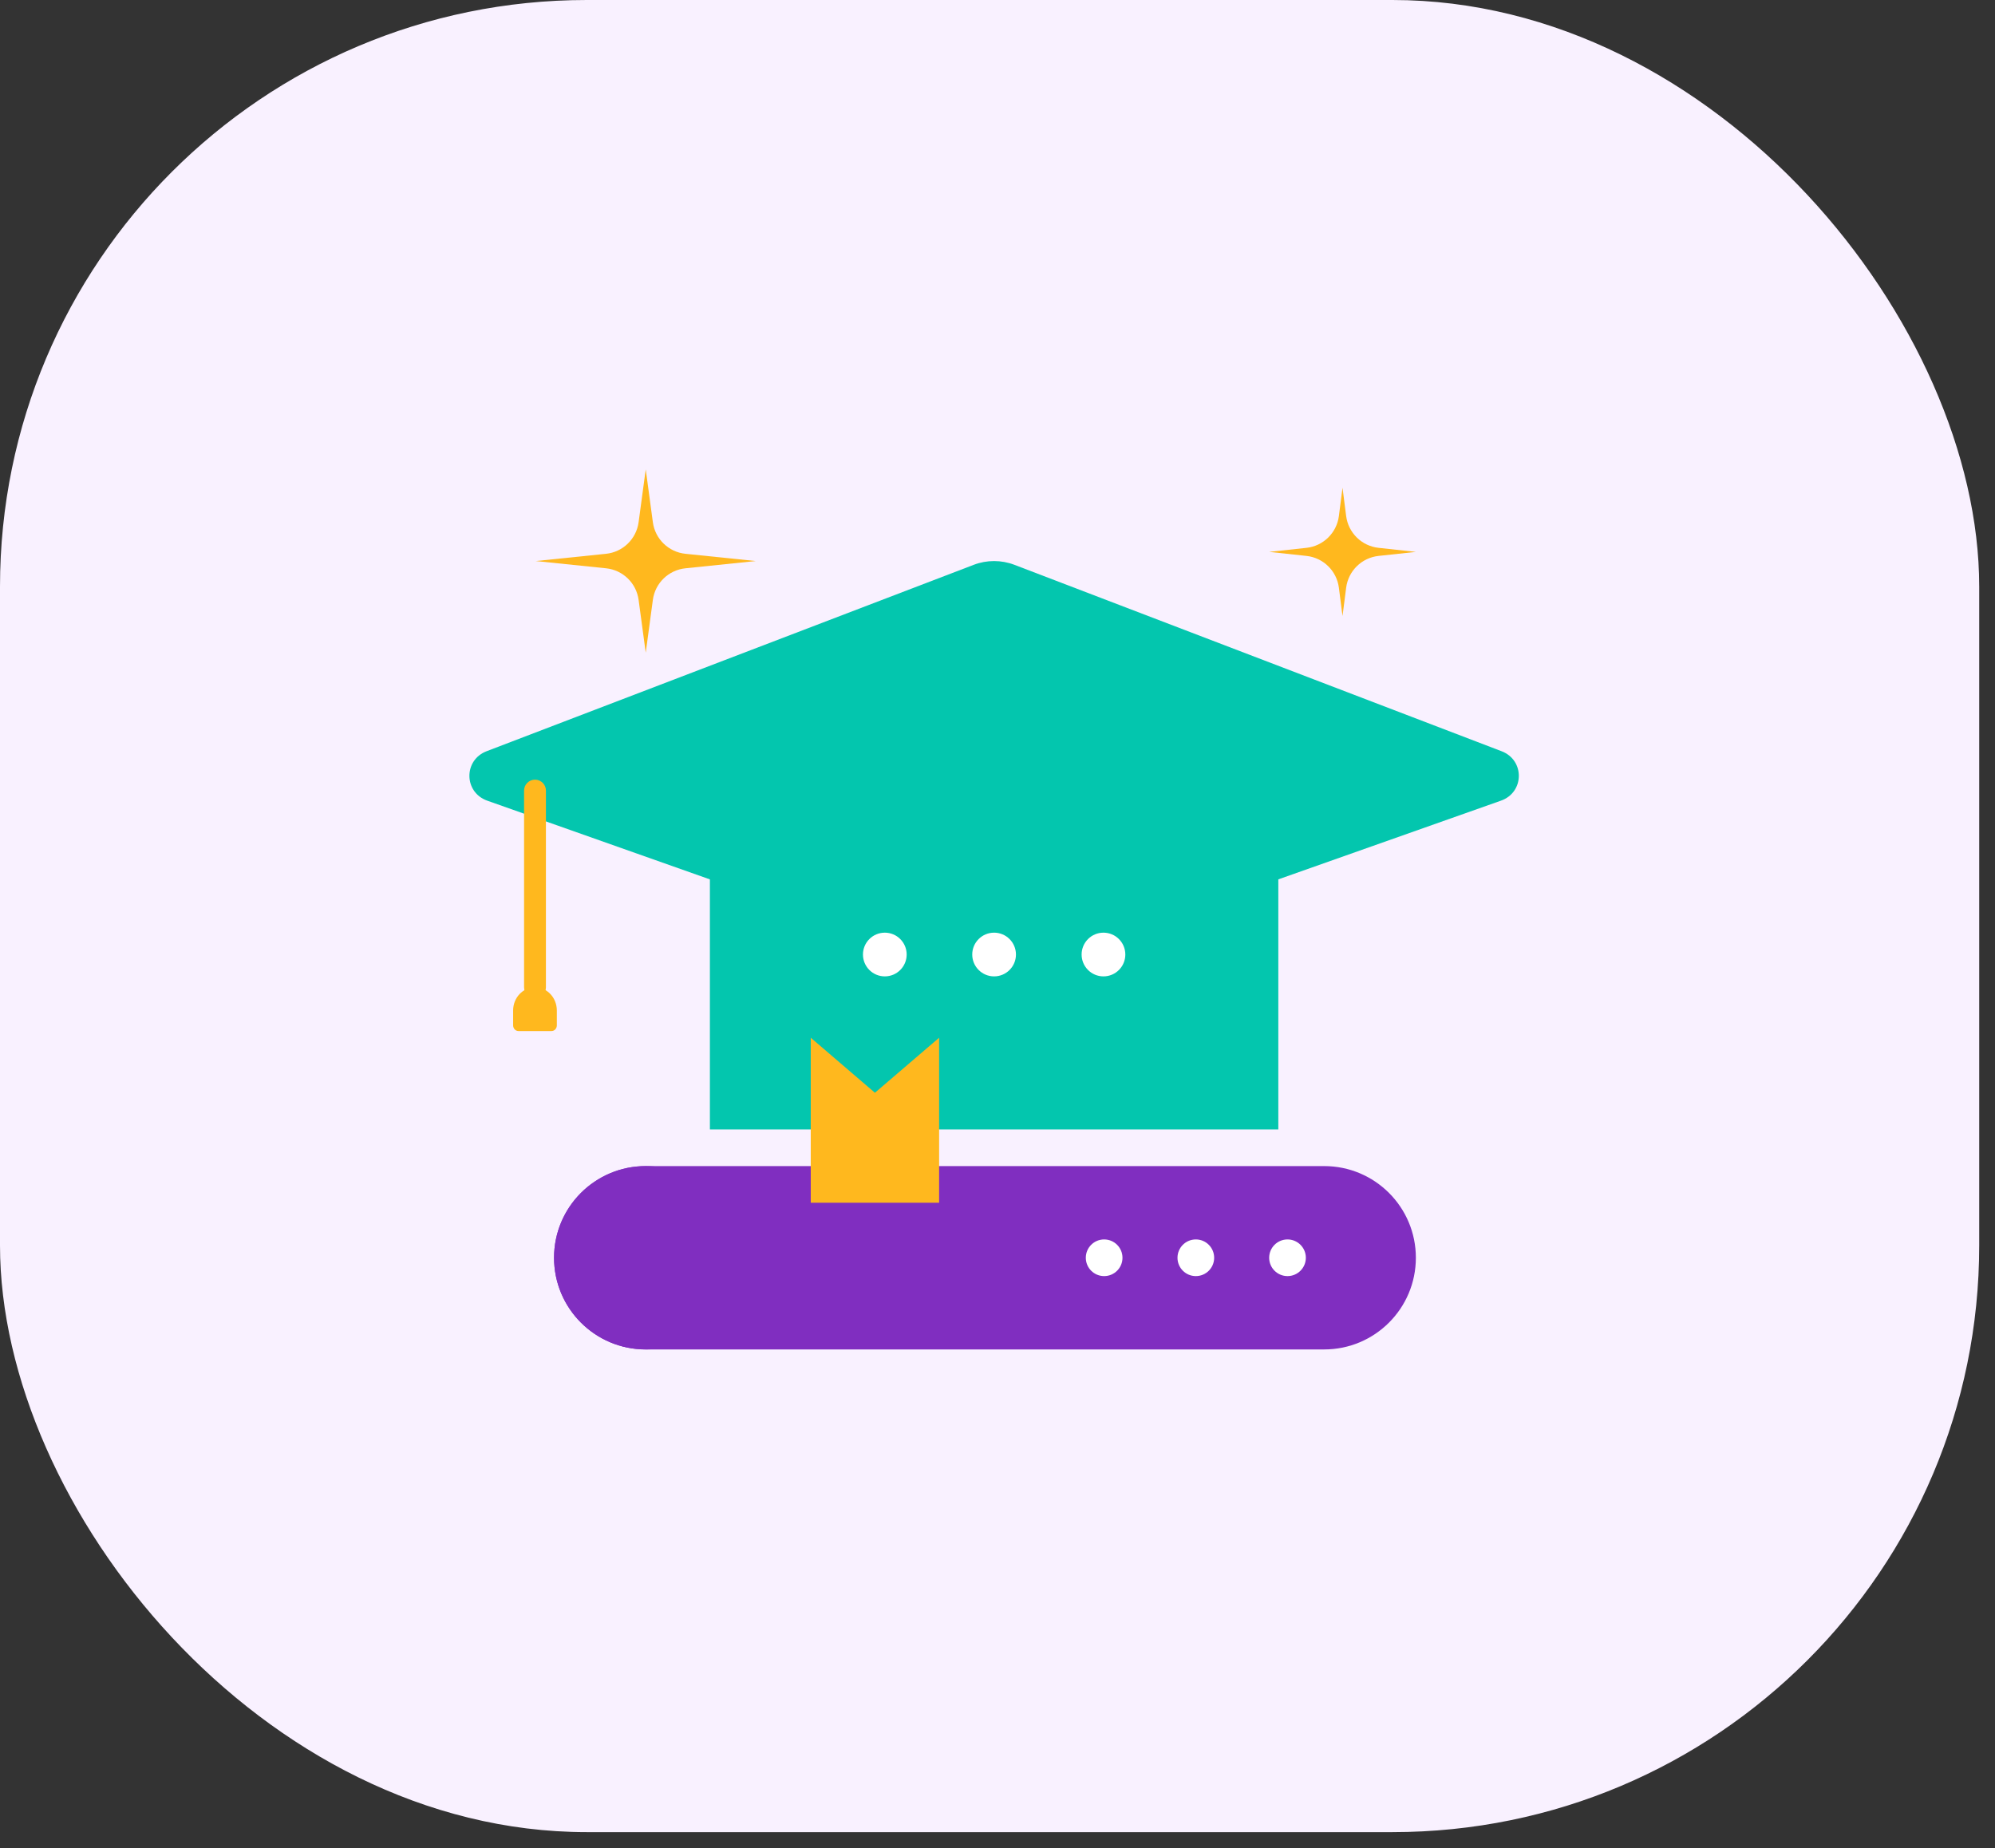 <svg width="68" height="63" viewBox="0 0 68 63" fill="none" xmlns="http://www.w3.org/2000/svg">
<rect x="0" y="0" width="68" height="63" fill="#333333" stroke="none"/>
<rect width="67.462" height="62.454" rx="20" fill="#F9F1FF"/>
<path d="M21.767 17.802L22.01 16L22.253 17.802C22.33 18.375 22.79 18.819 23.364 18.878L25.76 19.125L23.364 19.372C22.79 19.431 22.33 19.875 22.253 20.448L22.01 22.25L21.767 20.448C21.689 19.875 21.23 19.431 20.656 19.372L18.26 19.125L20.656 18.878C21.23 18.819 21.689 18.375 21.767 17.802Z" fill="#FFB81E"/>
<path d="M45.636 17.592L45.76 16.625L45.884 17.592C45.958 18.165 46.415 18.613 46.99 18.675L48.26 18.813L46.99 18.95C46.415 19.012 45.958 19.46 45.884 20.033L45.76 21L45.636 20.033C45.562 19.46 45.105 19.012 44.53 18.95L43.26 18.813L44.53 18.675C45.105 18.613 45.562 18.165 45.636 17.592Z" fill="#FFB81E"/>
<g style="mix-blend-mode:multiply">
<path d="M33.191 19.253L16.588 25.607C15.793 25.91 15.808 27.011 16.61 27.294L33.238 33.173C33.654 33.321 34.111 33.321 34.529 33.173L51.161 27.293C51.961 27.011 51.976 25.913 51.184 25.609L34.575 19.253C34.13 19.083 33.636 19.083 33.191 19.253Z" fill="#03C6AE"/>
</g>
<g style="mix-blend-mode:multiply">
<path fill-rule="evenodd" clip-rule="evenodd" d="M18.236 26.577C18.03 26.577 17.863 26.744 17.863 26.949V33.656C17.863 33.862 18.03 34.029 18.236 34.029C18.442 34.029 18.608 33.862 18.608 33.656V26.949C18.608 26.744 18.442 26.577 18.236 26.577Z" fill="#FFB81E"/>
</g>
<g style="mix-blend-mode:multiply">
<path d="M17.672 35.147H18.798C18.899 35.147 18.98 35.06 18.98 34.953V34.447C18.98 34.01 18.648 33.656 18.237 33.656H18.234C17.823 33.656 17.49 34.01 17.49 34.447V34.953C17.49 35.06 17.572 35.147 17.672 35.147Z" fill="#FFB81E"/>
</g>
<g style="mix-blend-mode:multiply">
<path d="M24.197 29.93C24.197 27.322 28.535 25.832 33.885 25.832C39.235 25.832 43.572 27.322 43.572 29.93C43.572 32.539 43.572 38.5 43.572 38.5H24.197V29.93Z" fill="#03C6AE"/>
</g>
<circle cx="33.884" cy="32.538" r="0.745" fill="white"/>
<circle cx="37.612" cy="32.538" r="0.745" fill="white"/>
<circle cx="30.159" cy="32.538" r="0.745" fill="white"/>
<g style="mix-blend-mode:multiply">
<path d="M22.01 39.75H45.135C46.861 39.75 48.26 41.149 48.26 42.875C48.26 44.601 46.861 46 45.135 46H22.01C20.284 46 18.885 44.601 18.885 42.875C18.885 41.149 20.284 39.75 22.01 39.75Z" fill="#802EC0"/>
</g>
<circle cx="40.76" cy="42.875" r="0.625" fill="white"/>
<circle cx="43.885" cy="42.875" r="0.625" fill="white"/>
<circle cx="37.635" cy="42.875" r="0.625" fill="white"/>
<g style="mix-blend-mode:multiply">
<path d="M25.135 42.875C25.135 44.601 23.736 46 22.01 46C20.284 46 18.885 44.601 18.885 42.875C18.885 41.149 20.284 39.75 22.01 39.75C23.736 39.75 25.135 41.149 25.135 42.875Z" fill="#802EC0"/>
</g>
<g style="mix-blend-mode:multiply">
<path d="M27.635 35.375L29.822 37.25L32.01 35.375V41H27.635V35.375Z" fill="#FFB81E"/>
</g>
</svg>
